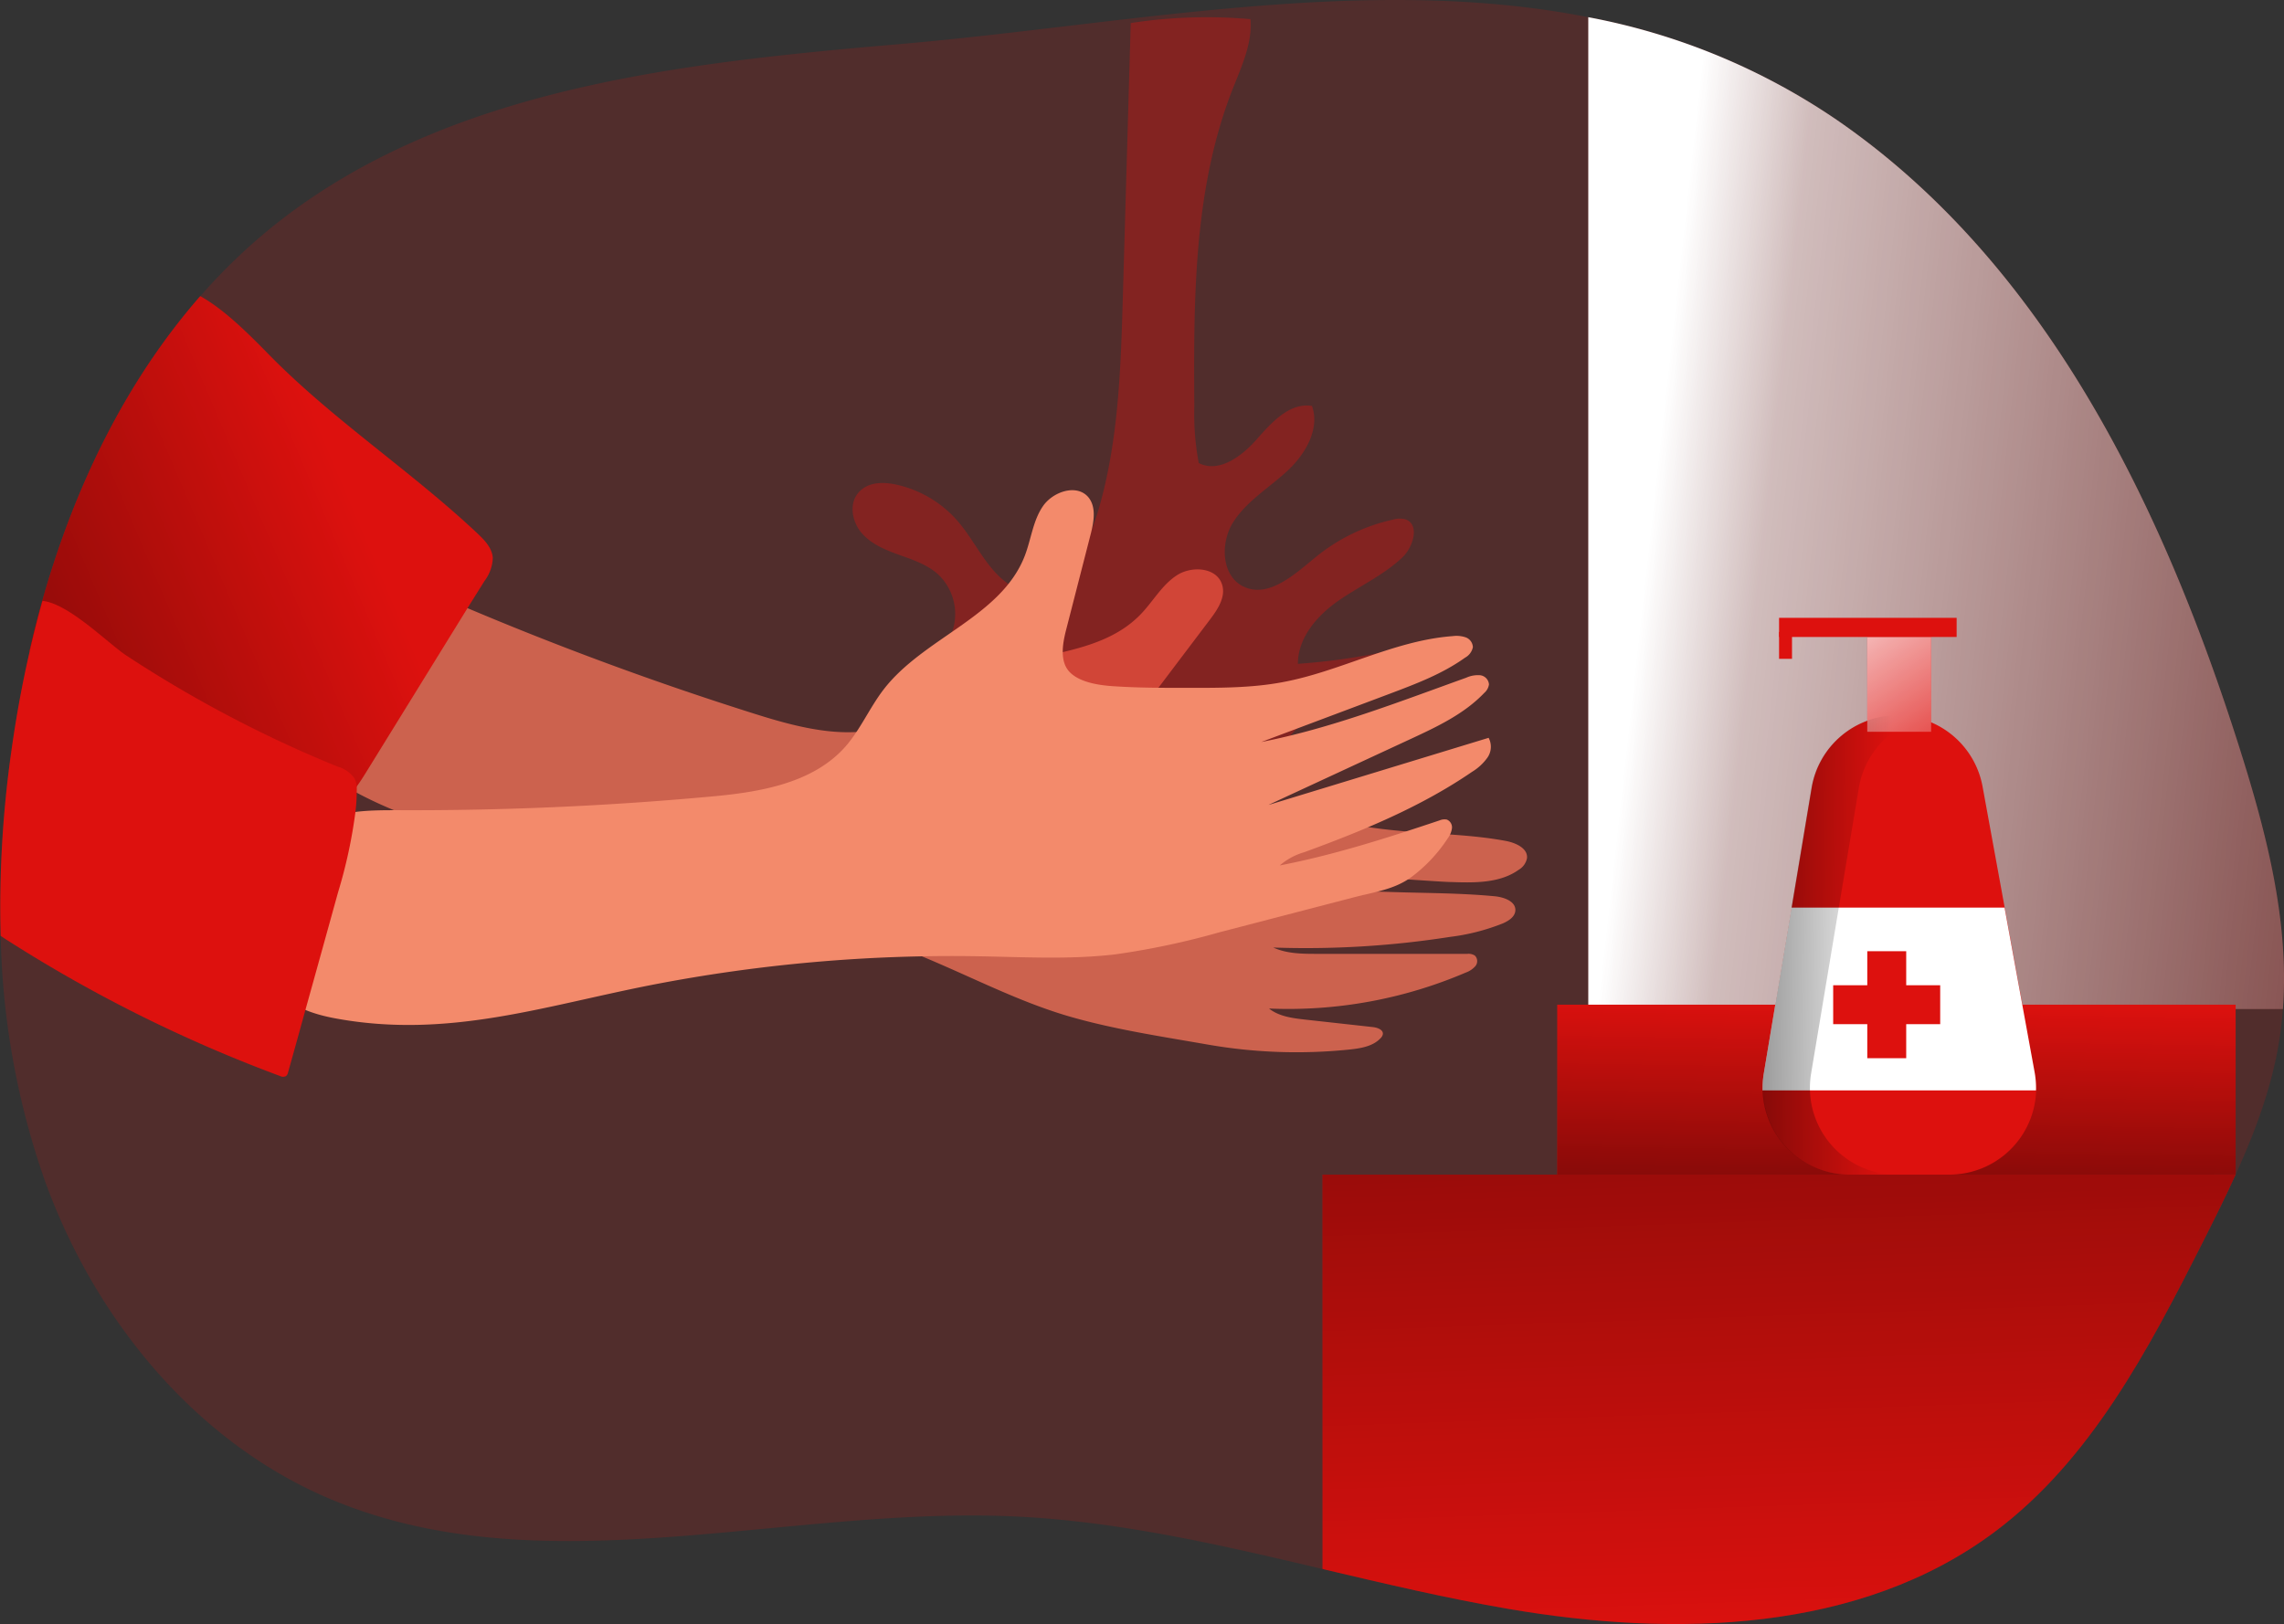 <svg id="Layer_1" data-name="Layer 1" xmlns="http://www.w3.org/2000/svg" xmlns:xlink="http://www.w3.org/1999/xlink" viewBox="0 0 397.2 282.5"><rect x="0" y="0" width="397.2" height="282.5" fill="#333333" stroke="none"/><defs><linearGradient id="linear-gradient" x1="322.78" y1="125.03" x2="486.45" y2="143.11" gradientUnits="userSpaceOnUse"><stop offset="0.01" stop-color="#fff"/><stop offset="0.13" stop-color="#fff" stop-opacity="0.69"/><stop offset="1" stop-color="#fff" stop-opacity="0"/></linearGradient><linearGradient id="linear-gradient-2" x1="329.08" y1="238.54" x2="330.03" y2="173.83" gradientUnits="userSpaceOnUse"><stop offset="0.01"/><stop offset="0.13" stop-opacity="0.69"/><stop offset="1" stop-opacity="0"/></linearGradient><linearGradient id="linear-gradient-3" x1="-30.01" y1="179.25" x2="99.35" y2="124.33" xlink:href="#linear-gradient-2"/><linearGradient id="linear-gradient-4" x1="340.64" y1="98.73" x2="348.25" y2="321.39" xlink:href="#linear-gradient-2"/><linearGradient id="linear-gradient-5" x1="321.85" y1="106.53" x2="343.42" y2="138.56" xlink:href="#linear-gradient"/><linearGradient id="linear-gradient-6" x1="321.14" y1="198.73" x2="365.97" y2="199.15" xlink:href="#linear-gradient-2"/></defs><title>1</title><path d="M434.23,210.27c-.14,1.86-.35,3.73-.65,5.59-1.31,8.07-4.17,15.74-7.57,23.21-1.84,4.06-3.84,8.05-5.84,12-9.36,18.53-19.39,37.65-36,50.1-23.51,17.62-55.66,18.4-84.62,13.44-10.85-1.86-21.59-4.41-32.33-6.94-17.93-4.23-35.85-8.4-54.21-9.17-40.07-1.67-82.34,12.65-119.12-3.33C70.73,285.1,53.55,263.82,45,240.07a136.48,136.48,0,0,1-7.66-42.59,192.82,192.82,0,0,1,1.88-32.22c.81-5.79,1.86-11.59,3.19-17.33q1-4.38,2.21-8.7c5.51-19.52,14.36-38,27.47-53A100.45,100.45,0,0,1,84.42,74.33C114.5,50,155.59,45.69,194.15,42.38,233.05,39,275,30.15,313.43,37.74A113.92,113.92,0,0,1,356.64,55.6c36.33,25,56.77,67.3,70.08,109.36C431.36,179.64,435.36,195,434.23,210.27Z" transform="translate(-37.22 -34.75)" fill="#dd110e" opacity="0.18" style="isolation:isolate"/><path d="M434.23,210.27H313.43V37.74A113.92,113.92,0,0,1,356.64,55.6c36.33,25,56.77,67.3,70.08,109.36C431.36,179.64,435.36,195,434.23,210.27Z" transform="translate(-37.22 -34.75)" fill="#dd110e" opacity="0.18" style="isolation:isolate"/><path d="M434.23,210.27H313.43V37.74A113.92,113.92,0,0,1,356.64,55.6c36.33,25,56.77,67.3,70.08,109.36C431.36,179.64,435.36,195,434.23,210.27Z" transform="translate(-37.22 -34.75)" fill="url(#linear-gradient)"/><rect x="270.81" y="174.76" width="117.98" height="29.55" fill="#dd110e"/><rect x="270.81" y="174.76" width="117.98" height="29.55" fill="url(#linear-gradient-2)"/><path d="M201.35,202.73c7.29,3.19,14.47,6.72,22.12,8.91s15.89,3.43,23.74,4.8a89.76,89.76,0,0,0,24.71.87c2-.21,4.09-.56,5.42-2a1.29,1.29,0,0,0,.36-.64c.13-.78-.91-1.17-1.7-1.26l-11.77-1.3c-2.22-.25-4.57-.54-6.32-1.93a78.37,78.37,0,0,0,34.2-6.25,4,4,0,0,0,1.68-1.12,1.36,1.36,0,0,0-.08-1.84,2,2,0,0,0-1.3-.3h-26c-2.63,0-5.36,0-7.76-1.1a162.22,162.22,0,0,0,30.74-1.85,36.79,36.79,0,0,0,9.21-2.36c1-.44,2.08-1.14,2.15-2.22.1-1.61-2-2.34-3.59-2.49-6-.57-12-.54-18-.74-5.42-.19-12,0-17.08-2,.37-1.95,24.55.27,27.67.27,4,.14,8.34.19,11.59-2.14a3,3,0,0,0,1.43-2c.19-1.71-1.92-2.67-3.61-3-6.13-1.15-12.39-1.19-18.59-1.77a108.94,108.94,0,0,1-42.14-12.89,7.1,7.1,0,0,1-3.33-2.92c-1.11-2.39.56-5.09,2.15-7.19l10.4-13.76c1.35-1.78,2.77-3.94,2.1-6.07-.93-3-5.24-3.31-7.84-1.64s-4.14,4.53-6.28,6.76c-7.91,8.26-21.77,6.32-31.69,12-3.43,2-6.33,4.84-9.9,6.57-7.85,3.81-17.17,1.44-25.5-1.19q-25.71-8.1-50.57-18.64c-4.71-2-9.77-4.11-14.79-3.1C95.83,138.73,91.44,146.2,88.3,153c-1,2.08-1.91,4.26-1.82,6.55.16,4.42,4,7.72,7.75,10.13,16.59,10.74,34,11.85,52.79,15.73A273.93,273.93,0,0,1,201.35,202.73Z" transform="translate(-37.22 -34.75)" fill="#cc624e"/><path d="M122.92,131.82a7.12,7.12,0,0,1-1.45,4c-1,1.6-2,3.2-3,4.79q-8.81,14.28-17.63,28.55c-.51.83-1.06,1.68-1.65,2.49-.19.25-.37.5-.56.74-1.91,2.43-4.25,4.42-7.21,4.43a12.26,12.26,0,0,1-5.06-1.48,210.78,210.78,0,0,1-44-27.38q1-4.38,2.21-8.7c5.51-19.52,14.36-38,27.47-53,3.87,2.15,7.71,5.84,11.78,10,11.19,11.46,24.74,20.29,36.4,31.25C121.5,128.71,122.82,130.09,122.92,131.82Z" transform="translate(-37.22 -34.75)" fill="#dd110e"/><path d="M122.92,131.82a7.12,7.12,0,0,1-1.45,4c-1,1.6-2,3.2-3,4.79q-8.81,14.28-17.63,28.55c-.51.83-1.06,1.68-1.65,2.49-.19.25-.37.5-.56.74-1.91,2.43-4.25,4.42-7.21,4.43a12.26,12.26,0,0,1-5.06-1.48,210.78,210.78,0,0,1-44-27.38q1-4.38,2.21-8.7c5.51-19.52,14.36-38,27.47-53,3.87,2.15,7.71,5.84,11.78,10,11.19,11.46,24.74,20.29,36.4,31.25C121.5,128.71,122.82,130.09,122.92,131.82Z" transform="translate(-37.22 -34.75)" fill="url(#linear-gradient-3)"/><path d="M202.16,146.11a9.47,9.47,0,0,0-1.81-11.46c-1.9-1.71-4.41-2.54-6.81-3.4s-4.88-1.89-6.53-3.85-2.17-5.1-.47-7,4.4-1.85,6.75-1.31a19.76,19.76,0,0,1,10.46,6.28c3.33,3.85,5.32,9.13,9.81,11.54,1.86-2.2,5.38-2.43,8-3.65,3.76-1.76,5.58-6,6.74-10,3.45-11.93,3.83-24.49,4.19-36.9l1.37-47.6a86.87,86.87,0,0,1,20.82-.68c.36,4.23-1.57,8.27-3.12,12.23-6.8,17.36-6.76,36.53-6.64,55.18a45.93,45.93,0,0,0,.77,9.8c3.49,1.8,7.49-1.17,10.08-4.12s5.74-6.44,9.61-5.81c1.43,4.05-1.18,8.45-4.34,11.36s-7,5.19-9.33,8.82-2.09,9.43,1.8,11.26c4.37,2.05,8.86-2.15,12.6-5.21a32.09,32.09,0,0,1,13.34-6.45,4.11,4.11,0,0,1,2.17-.06c2.53.85,1.43,4.77-.51,6.62-3.26,3.11-7.49,5-11.18,7.58s-7,6.43-7,10.94a113.35,113.35,0,0,0,19.38-3.07c1.06,4.4-3.45,8.16-7.75,9.59s-9.23,2-12.32,5.27c-4,4.31-3.39,11.84-8,15.53a13.81,13.81,0,0,1-6.72,2.44c-9.55,1.45-19.69.05-28-4.88S203.3,155.7,202.16,146.11Z" transform="translate(-37.22 -34.75)" fill="#dd110e" opacity="0.36" style="isolation:isolate"/><path d="M207.31,201.09c8,.13,15.95.6,23.85-.33a134.25,134.25,0,0,0,18.12-3.84l23.45-6.1c3.45-.9,7-1.34,9.94-3.51a26.45,26.45,0,0,0,6.32-6.73,3.82,3.82,0,0,0,.73-1.74,1.45,1.45,0,0,0-.9-1.53,2.24,2.24,0,0,0-1.27.15c-9.13,3.06-18.32,6-27.77,7.83A11.16,11.16,0,0,1,264,183c10.18-3.72,20.3-7.88,29.23-14a9.07,9.07,0,0,0,2.66-2.46,3.31,3.31,0,0,0,.21-3.45l-38.35,11.7,24.82-11.51c4.58-2.13,9.27-4.33,12.77-8a2.4,2.4,0,0,0,.82-1.48,1.74,1.74,0,0,0-1.58-1.6,5,5,0,0,0-2.39.44c-11.73,4.21-23.4,8.78-35.63,11.18L279,155.39c4.5-1.7,9.06-3.42,13-6.24a2.69,2.69,0,0,0,1.36-1.82,1.89,1.89,0,0,0-1.26-1.72,5,5,0,0,0-2.25-.21c-10.2.75-19.48,6.13-29.53,8-5.59,1.06-11.33,1-17,1-4,0-7.94,0-11.91-.25-2.51-.13-6.06-.53-8-2.33s-1.45-4.91-.8-7.46l4.29-16.71c.55-2.16,1-4.7-.41-6.41-2-2.36-6.11-1-7.87,1.52s-2.07,5.78-3.18,8.66c-4.11,10.67-17.64,14.23-24.59,23.31-2.41,3.15-4,6.91-6.6,9.88-5.78,6.54-15.29,8-24,8.75q-26.85,2.44-53.86,2.32c-5.11,0-10.59,0-14.83,2.85-6.24,4.21-7.41,12.79-7.67,20.32-.08,2.28-.11,4.67.85,6.74,1.86,4,6.71,5.57,11.06,6.35,19.45,3.51,36-2.2,54.77-5.87A273.34,273.34,0,0,1,207.31,201.09Z" transform="translate(-37.22 -34.75)" fill="#f38a6b"/><path d="M99.25,172.5a1,1,0,0,1,0,.17c0,1.12-.09,2.23-.22,3.34A86.62,86.62,0,0,1,96,190q-2.83,10.24-5.68,20.47-1.48,5.4-3,10.8a1.07,1.07,0,0,1-.37.66,1.1,1.1,0,0,1-1,0,249.23,249.23,0,0,1-47.62-23.73c-.34-.22-.68-.44-1-.67a192.82,192.82,0,0,1,1.88-32.22c.81-5.79,1.86-11.59,3.19-17.33q1-4.38,2.21-8.7c4.5.39,11.49,7.46,14.59,9.5a214.42,214.42,0,0,0,29.45,16.2c2.44,1.1,4.91,2.15,7.39,3.16a5.23,5.23,0,0,1,2.82,2,3.55,3.55,0,0,1,.4,1.57A6.47,6.47,0,0,1,99.25,172.5Z" transform="translate(-37.22 -34.75)" fill="#dd110e"/><path d="M426,239.07c-1.84,4.06-3.84,8.05-5.84,12-9.36,18.53-19.39,37.65-36,50.1-23.51,17.62-55.66,18.4-84.62,13.44-10.85-1.86-21.59-4.41-32.33-6.94V239.07Z" transform="translate(-37.22 -34.75)" fill="#dd110e"/><path d="M426,239.07c-1.84,4.06-3.84,8.05-5.84,12-9.36,18.53-19.39,37.65-36,50.1-23.51,17.62-55.66,18.4-84.62,13.44-10.85-1.86-21.59-4.41-32.33-6.94V239.07Z" transform="translate(-37.22 -34.75)" fill="url(#linear-gradient-4)"/><path d="M376.2,239.07H358.84A15.09,15.09,0,0,1,344,221.49l8.28-49.69a15.1,15.1,0,0,1,14.89-12.61h0A15.1,15.1,0,0,1,382,171.57l9.08,49.69A15.1,15.1,0,0,1,376.2,239.07Z" transform="translate(-37.22 -34.75)" fill="#dd110e"/><rect x="324.73" y="110.8" width="11.1" height="16.49" fill="#dd110e"/><rect x="324.73" y="110.8" width="11.1" height="16.49" fill="url(#linear-gradient-5)"/><rect x="309.39" y="107.47" width="30.88" height="3.33" fill="#dd110e"/><rect x="309.39" y="109.92" width="2.25" height="4.68" fill="#dd110e"/><path d="M391.29,224.42H343.75a15.37,15.37,0,0,1,.2-2.93l4.82-28.87h37.05l5.23,28.64A15.51,15.51,0,0,1,391.29,224.42Z" transform="translate(-37.22 -34.75)" fill="#fff"/><rect x="324.73" y="165.46" width="6.77" height="18.61" fill="#dd110e"/><rect x="361.95" y="200.21" width="6.77" height="18.61" transform="translate(537.62 -190.57) rotate(90)" fill="#dd110e"/><path d="M367.09,239.07h-8.25a15.1,15.1,0,0,1-15.09-14.65,15.37,15.37,0,0,1,.2-2.93l4.82-28.87,3.47-20.82a15.1,15.1,0,0,1,14.89-12.61,14.81,14.81,0,0,1,4.12.58,15.09,15.09,0,0,0-10.76,12L357,192.62l-4.82,28.87a15.37,15.37,0,0,0-.2,2.93A15.1,15.1,0,0,0,367.09,239.07Z" transform="translate(-37.22 -34.75)" fill="url(#linear-gradient-6)"/></svg>